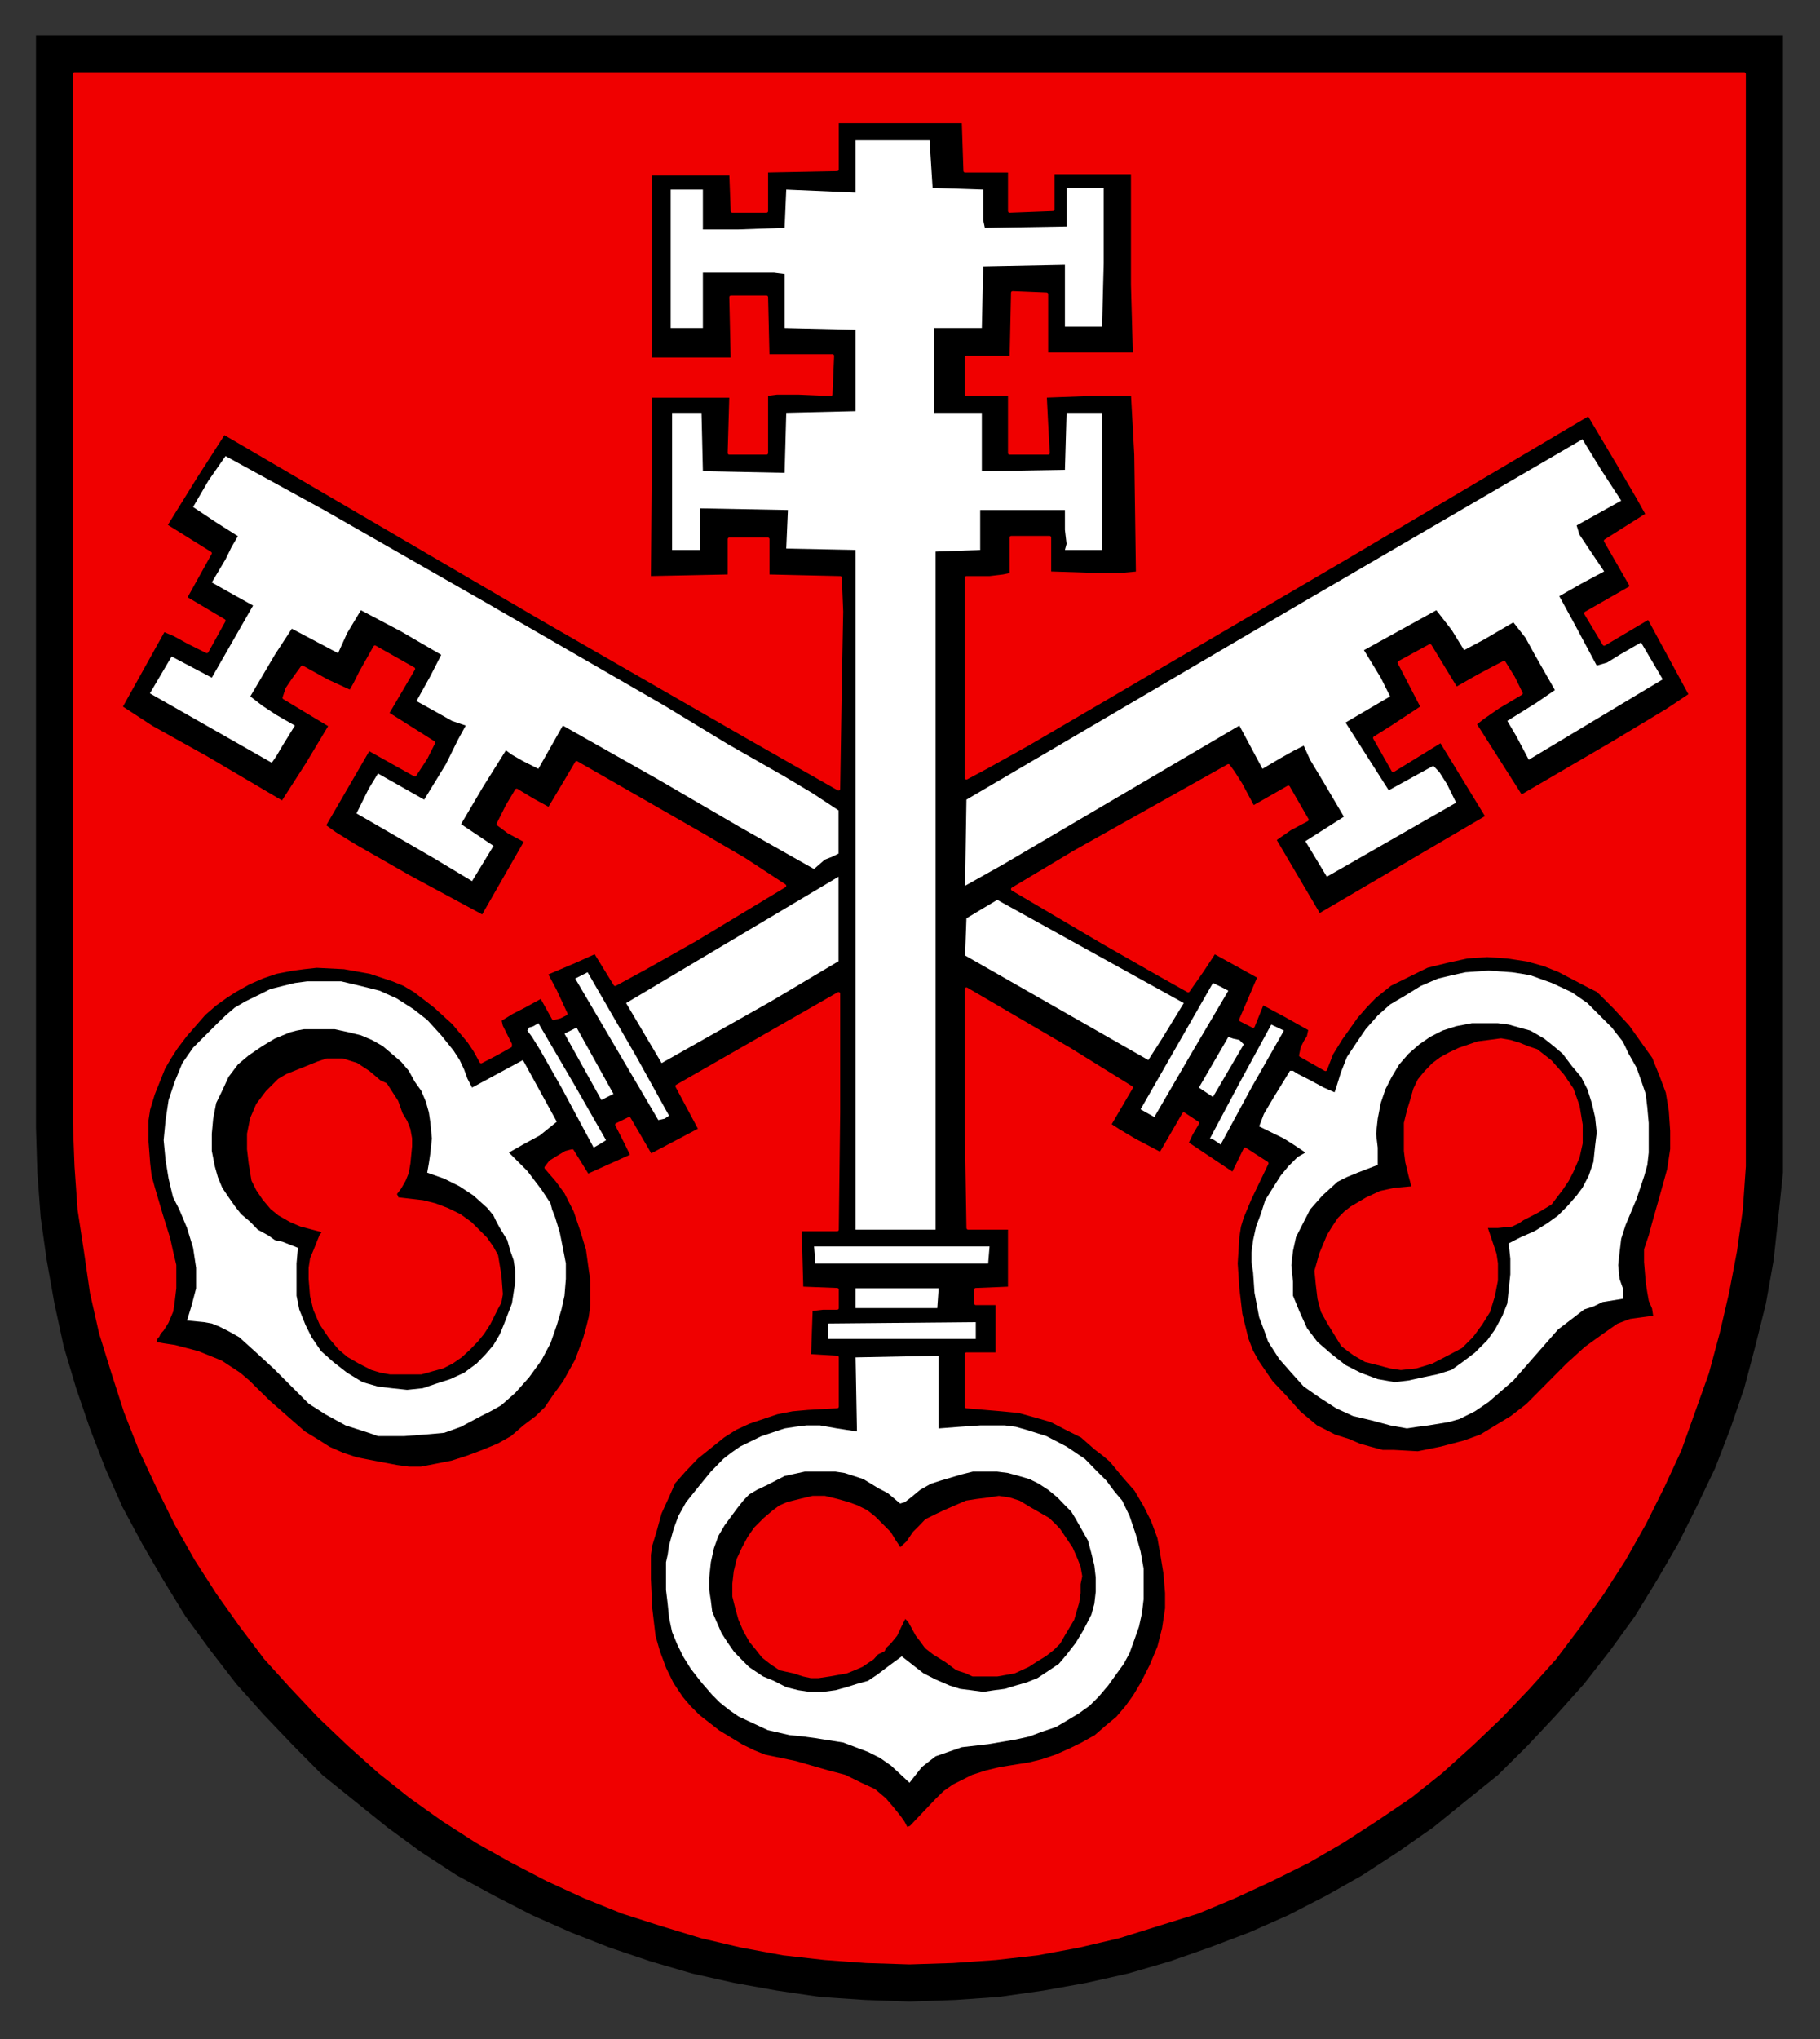 <?xml version="1.0" encoding="UTF-8"?>
<svg version="1.0" viewBox="0 0 499.38 559.16" xmlns="http://www.w3.org/2000/svg">
<rect x="0" y="0" width="499.38" height="559.16" fill="#333333" stroke="none"/>
<defs>
<clipPath>
<path d="m418.2 720.72h3.36v-12.36h-3.36v12.36z"/>
</clipPath>
<clipPath>
<path d="m418.2 620.64h3.36v-12.36h-3.36v12.36z"/>
</clipPath>
<clipPath id="a">
<path d="m354.48 618.24h63.71v-71.63h-63.71v71.63z"/>
</clipPath>
<clipPath id="b">
<path d="m354.48 618.24h63.71v-71.63h-63.71v71.63z"/>
</clipPath>
<clipPath>
<path d="m418.2 520.67h3.36v-12.35h-3.36v12.35z"/>
</clipPath>
<clipPath>
<path d="m418.2 412.68h3.36v-12.36h-3.36v12.36z"/>
</clipPath>
<clipPath>
<path d="m418.2 312.72h3.36v-12.36h-3.36v12.36z"/>
</clipPath>
<clipPath>
<path d="m418.2 212.64h3.36v-12.35h-3.36v12.35z"/>
</clipPath>
<clipPath>
<path d="m143.16 151.19h3.47v-12.35h-3.47v12.35z"/>
</clipPath>
</defs>
<g transform="translate(-193.48 -175.22)">
<g transform="matrix(6.039 0 0 6.039 -1743.3 -4178.9)">
<g transform="matrix(1.25 0 0 1.25 -120.89 39.221)" clip-path="url(#b)">
<path d="m354.59 546.71h63.5v39.68 1.63l-0.17 1.62-0.17 1.56-0.28 1.57-0.39 1.57-0.4 1.51-0.5 1.46-0.56 1.45-0.67 1.4-0.67 1.34-0.78 1.34-0.79 1.29-0.89 1.23-0.96 1.23-1.01 1.13-1.05 1.12-1.07 1.06-1.18 0.95-1.17 0.95-1.29 0.9-1.29 0.84-1.29 0.73-1.4 0.72-1.4 0.62-1.45 0.55-1.46 0.51-1.51 0.44-1.52 0.34-1.56 0.28-1.62 0.23-1.57 0.11-1.68 0.06-1.63-0.06-1.62-0.11-1.57-0.23-1.56-0.28-1.52-0.34-1.51-0.44-1.51-0.51-1.4-0.55-1.4-0.62-1.4-0.72-1.34-0.73-1.29-0.84-1.23-0.9-2.36-1.9-1.05-1.06-1.07-1.12-1.01-1.13-0.95-1.23-0.9-1.23-0.79-1.29-0.78-1.34-0.72-1.34-0.62-1.4-0.56-1.45-0.5-1.46-0.45-1.51-0.34-1.57-0.28-1.57-0.22-1.56-0.12-1.62-0.05-1.63v-39.68z" fill-rule="evenodd"/>
</g>
<g transform="matrix(1.25 0 0 1.25 -120.89 39.221)" clip-path="url(#a)" fill-rule="evenodd">
<path d="m386.06 605.59 0.78 0.61 0.45 0.23 0.51 0.22 0.38 0.12 0.4 0.05 0.44 0.06 0.4-0.06 0.39-0.05 0.39-0.12 0.39-0.11 0.4-0.16 0.44-0.29 0.34-0.23 0.28-0.33 0.34-0.44 0.27-0.45 0.29-0.56 0.11-0.4 0.05-0.44v-0.51l-0.05-0.44-0.11-0.45-0.12-0.45-0.44-0.78-0.17-0.28-0.23-0.23-0.27-0.28-0.34-0.28-0.34-0.22-0.34-0.17-0.38-0.11-0.4-0.11-0.39-0.05h-0.45-0.44l-0.4 0.1-0.78 0.23-0.34 0.11-0.39 0.22-0.34 0.28-0.22 0.17-0.17 0.05-0.45-0.38-0.33-0.17-0.56-0.34-0.68-0.22-0.33-0.05h-0.39-0.73l-0.73 0.16-0.66 0.34-0.34 0.16-0.29 0.17-0.21 0.22-0.23 0.29-0.45 0.61-0.23 0.39-0.16 0.45-0.11 0.5-0.06 0.56v0.45l0.06 0.39 0.05 0.4 0.34 0.78 0.22 0.34 0.23 0.33 0.27 0.28 0.28 0.28 0.51 0.34 0.39 0.16 0.45 0.23 0.44 0.11 0.4 0.06h0.5l0.45-0.06 0.4-0.11 0.38-0.12 0.4-0.11 0.33-0.22 0.45-0.34 0.45-0.33zm0.28 4.59-0.67-0.62-0.4-0.28-0.44-0.22-0.9-0.34-1.01-0.16-0.44-0.06-0.5-0.05-0.79-0.18-0.73-0.34-0.34-0.16-0.33-0.23-0.34-0.27-0.28-0.28-0.39-0.45-0.39-0.5-0.28-0.45-0.22-0.45-0.18-0.44-0.11-0.52-0.05-0.5-0.06-0.5v-1.01l0.06-0.27 0.05-0.34 0.17-0.61 0.17-0.46 0.28-0.5 0.45-0.56 0.45-0.55 0.45-0.46 0.28-0.22 0.33-0.23 0.78-0.38 0.84-0.28 0.39-0.06 0.4-0.05h0.5l0.62 0.11 0.72 0.11-0.05-2.69 3.02-0.06v1.35 1.29l0.78-0.06 0.73-0.05h0.9l0.39 0.05 0.39 0.11 0.73 0.23 0.73 0.38 0.67 0.45 0.39 0.4 0.39 0.39 0.29 0.39 0.28 0.33 0.27 0.56 0.23 0.68 0.17 0.61 0.11 0.62v0.62 0.5l-0.06 0.5-0.11 0.5-0.16 0.45-0.18 0.5-0.21 0.39-0.29 0.4-0.28 0.39-0.33 0.39-0.34 0.34-0.39 0.28-0.45 0.27-0.39 0.23-0.51 0.17-0.45 0.17-0.5 0.11-1 0.17-0.96 0.11-0.95 0.33-0.22 0.17-0.28 0.22-0.45 0.57z" fill="#fff"/>
<path d="m368.81 588.02 0.06-0.34 0.05-0.34 0.06-0.56-0.06-0.61-0.05-0.34-0.11-0.39-0.17-0.4-0.23-0.32-0.22-0.4-0.28-0.33-0.34-0.29-0.33-0.28-0.39-0.22-0.4-0.17-0.45-0.11-0.5-0.11h-1.12l-0.27 0.05-0.23 0.06-0.56 0.23-0.45 0.27-0.5 0.34-0.39 0.33-0.34 0.45-0.23 0.5-0.22 0.45-0.11 0.57-0.05 0.55v0.62l0.11 0.56 0.11 0.39 0.16 0.39 0.23 0.34 0.23 0.33 0.22 0.28 0.34 0.29 0.27 0.28 0.4 0.22 0.22 0.16 0.28 0.06 0.56 0.22-0.05 0.57v0.56 0.61l0.1 0.5 0.23 0.57 0.22 0.44 0.34 0.5 0.45 0.4 0.5 0.39 0.56 0.34 0.56 0.16 0.5 0.06 0.56 0.06 0.57-0.06 0.5-0.17 0.5-0.16 0.5-0.23 0.46-0.34 0.33-0.34 0.28-0.33 0.23-0.39 0.16-0.39 0.28-0.73 0.12-0.78v-0.4l-0.06-0.39-0.12-0.34-0.11-0.39-0.27-0.44-0.12-0.22-0.11-0.23-0.23-0.28-0.5-0.45-0.5-0.33-0.56-0.28-0.62-0.22zm4.48 1.11 0.06 0.23 0.11 0.28 0.17 0.56 0.11 0.55 0.11 0.57v0.56l-0.05 0.61-0.11 0.5-0.17 0.57-0.23 0.66-0.33 0.62-0.45 0.62-0.5 0.56-0.51 0.45-0.39 0.22-0.34 0.17-0.73 0.39-0.61 0.22-0.67 0.06-0.79 0.06h-0.27-0.34-0.34l-0.34-0.12-0.84-0.27-0.73-0.4-0.61-0.39-1.28-1.28-0.62-0.57-0.62-0.56-0.39-0.22-0.34-0.17-0.27-0.11-0.28-0.05-0.62-0.06 0.17-0.56 0.16-0.61v-0.4-0.34l-0.11-0.73-0.22-0.72-0.28-0.67-0.23-0.45-0.16-0.67-0.11-0.67-0.07-0.73 0.07-0.73 0.11-0.73 0.22-0.66 0.28-0.68 0.39-0.56 0.84-0.84 0.34-0.33 0.34-0.29 0.38-0.22 0.45-0.22 0.46-0.23 0.44-0.11 0.45-0.11 0.45-0.06h0.5 0.73l0.72 0.17 0.68 0.17 0.62 0.28 0.61 0.39 0.5 0.39 0.51 0.56 0.45 0.56 0.22 0.34 0.16 0.34 0.12 0.33 0.17 0.33 1.85-1 0.61 1.11 0.62 1.13-0.62 0.5-0.61 0.33-0.51 0.29 0.67 0.67 0.51 0.67 0.33 0.5z" fill="#fff"/>
<path d="m408.12 590.59 0.23-0.12 0.22-0.11 0.5-0.22 0.45-0.28 0.39-0.28 0.34-0.34 0.34-0.39 0.21-0.28 0.23-0.44 0.17-0.5 0.06-0.57 0.06-0.5-0.06-0.56-0.12-0.51-0.16-0.5-0.23-0.45-0.33-0.39-0.34-0.45-0.33-0.28-0.34-0.27-0.5-0.29-0.4-0.11-0.39-0.11-0.39-0.05h-0.39-0.56l-0.57 0.11-0.5 0.16-0.45 0.23-0.39 0.27-0.39 0.34-0.34 0.39-0.27 0.45-0.23 0.45-0.17 0.5-0.11 0.57-0.06 0.55 0.06 0.5v0.63l-0.73 0.28-0.39 0.16-0.34 0.17-0.55 0.5-0.45 0.51-0.23 0.45-0.28 0.55-0.11 0.5-0.06 0.52 0.06 0.61v0.28 0.22l0.23 0.56 0.28 0.62 0.38 0.5 0.51 0.44 0.51 0.4 0.55 0.28 0.62 0.23 0.62 0.11 0.5-0.06 0.5-0.11 0.57-0.12 0.5-0.16 0.39-0.28 0.45-0.34 0.45-0.45 0.28-0.39 0.27-0.5 0.18-0.45 0.05-0.5 0.06-0.56v-0.56l-0.06-0.56zm4.15 2.01-0.74 0.12-0.33 0.16-0.34 0.11-0.44 0.34-0.51 0.39-0.78 0.89-0.84 0.96-0.9 0.78-0.5 0.34-0.56 0.28-0.39 0.11-0.73 0.12-0.39 0.05-0.4 0.06-0.61-0.11-0.67-0.18-0.68-0.16-0.61-0.28-0.62-0.4-0.56-0.39-0.45-0.5-0.44-0.5-0.4-0.62-0.16-0.45-0.17-0.45-0.17-0.89-0.05-0.73-0.06-0.39v-0.34l0.06-0.45 0.11-0.5 0.17-0.45 0.16-0.5 0.28-0.45 0.28-0.44 0.28-0.34 0.34-0.34 0.28-0.16-0.34-0.23-0.44-0.28-0.9-0.44 0.17-0.45 0.33-0.56 0.62-1.01h0.11l0.17 0.11 0.45 0.23 0.5 0.27 0.39 0.17 0.06-0.17 0.05-0.16 0.12-0.39 0.22-0.56 0.34-0.51 0.34-0.5 0.44-0.5 0.45-0.4 0.56-0.33 0.55-0.34 0.63-0.27 0.5-0.12 0.5-0.11 0.84-0.06 0.84 0.06 0.34 0.05 0.34 0.06 0.78 0.28 0.73 0.34 0.56 0.39 0.89 0.89 0.17 0.22 0.23 0.29 0.21 0.44 0.29 0.51 0.16 0.45 0.17 0.5 0.06 0.5 0.05 0.56v0.62 0.45l-0.05 0.45-0.11 0.39-0.28 0.84-0.4 0.95-0.16 0.5-0.06 0.5-0.05 0.46 0.05 0.5 0.12 0.34v0.21 0.17z" fill="#fff"/>
<path d="m383.37 594.06h5.38v-0.61l-5.38 0.05v0.56z" fill="#fff"/>
<path d="m384.38 592.94h2.97l0.05-0.72h-3.02v0.72z" fill="#fff"/>
<path d="m382.92 591.32h6.28l0.05-0.62h-6.38l0.05 0.62z" fill="#fff"/>
<path d="m384.38 590.09h2.91v-24.63l1.62-0.06v-1.45h3.08v0.72l0.06 0.51-0.06 0.22h1.35v-4.98h-1.29l-0.06 2.07-3.02 0.05v-2.12h-1.74v-3.08h1.74l0.05-2.24 2.97-0.06v2.25h1.35l0.06-2.3v-1.68-1.06h-1.35v1.4l-2.97 0.05-0.06-0.28v-0.39-0.72l-1.84-0.06-0.11-1.73h-2.69v1.9l-2.52-0.11-0.06 1.39-1.68 0.06h-1.29v-1.45h-1.17v5.03h1.17v-2.01h1.68 0.9l0.39 0.05v1.96l2.58 0.06v2.96l-2.52 0.06-0.06 2.18-2.97-0.06-0.05-2.12h-1.07v4.98h1.02v-1.51l3.19 0.06-0.06 1.4 2.52 0.05v24.69z" fill="#fff"/>
<path d="m374.86 587.11 0.28-0.16 0.17-0.11-1.12-1.96-1.34-2.29-0.18 0.11-0.16 0.05-0.06 0.11 0.17 0.23 0.28 0.45 0.79 1.39 1.17 2.18z" fill="#fff"/>
<path d="m397.65 587 1.12-2.07 1.18-2.07-0.46-0.22-1.16 2.13-1.07 2.01h0.05l0.11 0.06 0.23 0.16z" fill="#fff"/>
<path d="m377.21 586.11 0.23-0.05 0.16-0.11-1.18-2.13-1.78-3.08-0.45 0.23 3.02 5.14z" fill="#fff"/>
<path d="m395.24 586 1.34-2.3 1.35-2.29-0.23-0.12-0.33-0.16-2.63 4.59 0.5 0.28z" fill="#fff"/>
<path d="m375.14 585.38 0.44-0.22-1.34-2.41-0.44 0.22 1.34 2.41z" fill="#fff"/>
<path d="m397.37 585.27 1.12-1.91-0.16-0.16-0.23-0.05-0.17-0.06-1.07 1.84 0.51 0.34z" fill="#fff"/>
<path d="m377.33 584.04 3.97-2.24 2.46-1.46v-3.07l-7.72 4.59 1.29 2.18z" fill="#fff"/>
<path d="m395.02 583.93 0.5-0.78 0.79-1.29-6.78-3.75-1.12 0.67-0.05 1.35 6.66 3.8z" fill="#fff"/>
<path d="m388.36 577.6 1.39-0.78 8.58-5.04 0.84 1.57 0.66-0.39 0.5-0.28 0.34-0.17 0.23 0.51 0.5 0.83 0.73 1.24-1.4 0.89 0.78 1.29 4.7-2.69-0.33-0.67-0.28-0.44-0.22-0.23-1.62 0.89-1.57-2.46 1.62-0.95-0.34-0.68-0.61-1 2.63-1.45 0.56 0.72 0.45 0.73 0.73-0.39 1.06-0.62 0.44 0.56 0.34 0.62 0.73 1.28-0.67 0.46-1.06 0.66 0.33 0.56 0.45 0.85 4.87-2.92-0.79-1.34-0.78 0.45-0.45 0.28-0.38 0.11-0.84-1.57-0.52-0.95 0.79-0.45 0.84-0.45-0.56-0.83-0.34-0.51-0.1-0.33 1.62-0.9-0.73-1.12-0.68-1.11-10.18 5.93-12.21 7.16-0.05 3.13z" fill="#fff"/>
<path d="m366.24 574.97 2.8 1.62 1.4 0.84 0.78-1.28-1.18-0.79 0.79-1.34 0.84-1.34 0.22 0.16 0.4 0.23 0.56 0.28 0.89-1.57 3.47 1.96 2.97 1.73 2.69 1.52 0.39-0.34 0.28-0.11 0.22-0.11v-1.57l-0.94-0.62-1.02-0.61-2.07-1.18-2.29-1.39-6.5-3.75-5.88-3.36-3.58-1.96-0.62 0.89-0.56 0.96 0.84 0.56 0.79 0.5-0.23 0.39-0.22 0.45-0.5 0.84 0.78 0.44 0.72 0.4-1.5 2.62-1.46-0.77-0.79 1.34 4.43 2.52 0.16-0.23 0.23-0.39 0.45-0.73-0.68-0.39-0.5-0.33-0.44-0.34 0.89-1.51 0.62-0.95 1.68 0.89 0.33-0.73 0.5-0.83 1.46 0.77 1.46 0.85-0.4 0.78-0.5 0.9 0.9 0.5 0.39 0.22 0.5 0.17-0.28 0.51-0.44 0.89-0.79 1.29-1.68-0.95-0.34 0.56-0.44 0.89z" fill="#fff"/>
<path d="m386.23 611.86 0.16-0.06v0l0.96-1.01v0l0.28-0.27 0.33-0.23 0.68-0.34v0l0.5-0.16 0.5-0.12 1.06-0.17v0l0.45-0.11 0.51-0.17 0.5-0.22 0.45-0.22 0.5-0.28 0.39-0.34 0.4-0.33 0.34-0.4v0l0.28-0.39 0.27-0.45v0l0.34-0.67 0.28-0.67 0.17-0.67 0.11-0.73v0-0.56 0l-0.06-0.72-0.11-0.67-0.11-0.62-0.23-0.62-0.28-0.56-0.33-0.56-0.44-0.5-0.46-0.56v0l-0.27-0.23-0.29-0.22v0l-0.5-0.44-0.56-0.28-0.56-0.29-0.56-0.16-0.61-0.17-0.62-0.06-1.29-0.11v-1.91 0h1.12v0-1.84h-0.78v-0.5 0l1.23-0.05v0-0.4-0.73-1.06h-1.51v0l-0.06-3.64v-5.04 0l3.75 2.19 2.24 1.39-0.79 1.35v0l0.34 0.22 0.57 0.34 0.95 0.5v0l0.84-1.45v0l0.5 0.33v0l-0.23 0.39-0.16 0.34 1.68 1.12 0.44-0.9v0l0.79 0.51v0l-0.62 1.29-0.28 0.67-0.1 0.33-0.06 0.39v0l-0.06 0.96 0.06 0.9 0.11 0.94 0.22 0.9v0l0.17 0.44 0.22 0.4 0.5 0.73v0l0.52 0.55 0.5 0.56 0.61 0.51 0.34 0.17 0.33 0.17v0l0.51 0.16v0l0.39 0.17 0.39 0.11v0l0.45 0.12h0.39l0.9 0.05 0.84-0.17 0.84-0.22v0l0.61-0.22 1.12-0.68 0.57-0.44v0l1.45-1.46v0l0.67-0.61 0.4-0.29 0.38-0.27 0.4-0.28 0.45-0.17 0.44-0.06 0.45-0.06v0l-0.05-0.33-0.12-0.28v0l-0.06-0.34-0.05-0.33-0.06-0.73v0-0.22-0.23 0l0.17-0.5 0.12-0.45v0l0.27-0.95 0.28-1.01v0l0.11-0.73v-0.67l-0.05-0.73-0.11-0.67-0.23-0.61-0.27-0.67-0.4-0.56-0.44-0.62v0l-0.57-0.62-0.61-0.61v0l-0.34-0.17v0l-1.07-0.56-0.55-0.22-0.61-0.17v0l-0.73-0.11-0.73-0.05-0.73 0.05-0.73 0.16-0.73 0.18-1.34 0.66-0.56 0.45v0l-0.33 0.34-0.34 0.39-0.56 0.79v0l-0.34 0.55-0.22 0.57v0l-0.9-0.51v0l0.06-0.28 0.11-0.22 0.11-0.17 0.06-0.28v0l-0.89-0.5-0.84-0.45v0l-0.34 0.84-0.45-0.23 0.67-1.56-1.63-0.9v0l-0.44 0.67-0.51 0.73v0l-1-0.56-2.07-1.18-3.31-1.95v0l2.24-1.34v0l5.6-3.14v0l0.17 0.23 0.28 0.44 0.45 0.84v0l1.28-0.73v0l0.68 1.18v0l-0.62 0.33-0.56 0.39v0l1.62 2.75 6.11-3.58-1.68-2.75-1.74 1.07-0.67-1.18v0l0.62-0.39 1.11-0.73-0.84-1.62 1.12-0.61 0.95 1.56v0l0.79-0.45 0.62-0.33 0.33-0.17v0l0.34 0.55 0.28 0.57v0l-0.84 0.5-0.56 0.39-0.28 0.22v0l1.68 2.64v0l3.36-1.96 1.96-1.18 0.84-0.56-1.52-2.8v0l-1.62 0.96-0.67-1.12 1.68-0.96-0.96-1.67 1.52-0.96v0l-0.34-0.61-0.72-1.23-1.07-1.8v0l-8.73 5.16-8.69 5.09v0l-2.96 1.73-1.51 0.84-0.73 0.39v0-3.64-3.63 0h0.84l0.5-0.06 0.29-0.06v0-0.72-0.39-0.23 0h1.39v0 1.29 0l1.57 0.05h1.07l0.56-0.05v0l-0.06-4.31v0l-0.12-2.18v0h-1.56l-1.62 0.06v0l0.05 1 0.06 1.07h-1.4v-2.13 0h-1.57v-1.34 0h0.84 0.79v0l0.05-2.35 1.23 0.05v0 2.18 0h1.45 1.75v0l-0.07-2.52v-4.08h-2.9v1.34l-1.57 0.06v-1.46h-1.62l-0.06-1.79v0h-4.59v0 1.74l-2.57 0.05v1.46h-1.24l-0.05-1.35h-2.92v0 6.73h2.97l-0.05-2.25h1.29l0.05 2.13h2.35l-0.06 1.4v0l-1.18-0.05h-0.78l-0.38 0.05v0 2.13h-1.35l0.06-2.07h-2.92v0l-0.05 6.6v0l2.91-0.06v-1.34h1.4v1.34l2.63 0.06v0l0.05 1.23-0.05 2.63-0.06 3.81v0l-3.46-1.97-7.29-4.19-11.59-6.77v0l-1.01 1.57-1.11 1.79v0l1.62 1.01v0l-0.9 1.62 1.4 0.83v0l-0.62 1.12v0l-0.66-0.33-0.51-0.28-0.4-0.17v0l-1.56 2.8v0l1.12 0.73 2.01 1.12 2.75 1.62v0l0.9-1.4 0.84-1.4v0l-1.68-1.01v0l0.11-0.33 0.23-0.34 0.32-0.44v0l0.9 0.5 0.85 0.39v0l0.16-0.28 0.22-0.44 0.51-0.9 1.4 0.79v0l-0.95 1.62 1.68 1.06v0l-0.28 0.56-0.4 0.61-1.68-0.94-1.62 2.79v0l0.39 0.28 0.73 0.45 1.96 1.12 2.69 1.45 1.57-2.74v0l-0.62-0.33-0.39-0.29v0l0.33-0.66 0.34-0.57v0l0.56 0.34 0.62 0.34v0l0.61-1.02 0.39-0.66v0l4.59 2.63v0l1.52 0.89 1.45 0.95v0l-3.25 1.96-1.79 1.01-1.12 0.61-0.72-1.17v0l-0.73 0.33-1.06 0.45v0l0.33 0.62 0.39 0.84v0l-0.22 0.11-0.23 0.06v0l-0.44-0.79v0l-0.62 0.34-0.45 0.23-0.44 0.27v0l0.05 0.23 0.33 0.66v0 0.06l-0.11 0.06-0.39 0.22-0.56 0.29v0l-0.22-0.4-0.22-0.33v0l-0.56-0.67-0.68-0.62-0.73-0.56-0.39-0.23-0.39-0.16v0l-0.84-0.28-0.95-0.17-1-0.05-0.46 0.05-0.44 0.06v0l-0.57 0.11-0.5 0.17-0.5 0.22-0.5 0.28v0l-0.34 0.22-0.39 0.28v0l-0.39 0.34-0.68 0.78-0.34 0.45v0l-0.22 0.34-0.23 0.39v0l-0.38 0.95-0.17 0.56-0.06 0.39v0 0.79l0.06 0.78v0l0.05 0.45 0.12 0.44 0.28 0.95 0.28 0.9 0.11 0.5 0.11 0.46v0 0.84l-0.06 0.5-0.05 0.33v0l-0.17 0.4-0.17 0.27v0l-0.11 0.12-0.05 0.11-0.06 0.05-0.06 0.22v0l0.33 0.06 0.4 0.06v0l0.84 0.22 0.84 0.34v0l0.67 0.44 0.34 0.29 0.22 0.22v0l0.51 0.5v0l0.9 0.79 0.38 0.33 0.46 0.28 0.44 0.28 0.5 0.22 0.51 0.17 0.62 0.12v0l0.84 0.16 0.44 0.06h0.45v0l1.12-0.22 0.56-0.18 0.56-0.21 0.56-0.23 0.5-0.28 0.45-0.39 0.45-0.34v0l0.34-0.33 0.27-0.4v0l0.4-0.55v0l0.44-0.79 0.29-0.78 0.11-0.39 0.1-0.4 0.06-0.44v-0.45 0-0.45l-0.06-0.39v0l-0.1-0.73-0.22-0.72-0.23-0.68-0.34-0.67v0l-0.33-0.45-0.39-0.45v0l0.16-0.21 0.29-0.18 0.27-0.16 0.23-0.06v0l0.56 0.9 1.62-0.73v0l-0.22-0.45-0.34-0.67 0.45-0.22v0l0.78 1.34 1.8-0.95-0.84-1.57v0l5.87-3.36v0 4.31l-0.05 4.26v0h-1.35v0l0.06 2.13v0l1.29 0.05v0 0.67 0h-0.51l-0.44 0.05-0.06 1.68 1.01 0.06v0 0.9 0.89 0l-1.07 0.06-0.56 0.05-0.56 0.11v0l-1.01 0.34-0.5 0.23-0.44 0.28v0l-0.96 0.77-0.44 0.46-0.4 0.45v0l-0.22 0.5-0.28 0.61-0.17 0.62-0.17 0.56v0l-0.05 0.34v0.44 0.45 0l0.05 1.06 0.12 1.01v0l0.16 0.56 0.23 0.62 0.27 0.55 0.34 0.51v0l0.28 0.33 0.34 0.34 0.72 0.56v0l0.84 0.51 0.45 0.22 0.4 0.16v0l1.11 0.23 1.18 0.34 0.61 0.16 0.57 0.28 0.5 0.23 0.39 0.33v0l0.29 0.34v0l0.27 0.34 0.11 0.16 0.12 0.23v0zm-30.24-63.75h60.69v38.11 0 1.57l-0.11 1.57-0.21 1.5-0.29 1.52-0.34 1.46-0.39 1.45-1 2.8-0.62 1.34-0.67 1.34-0.73 1.29-0.79 1.23-0.84 1.18-0.89 1.18-0.95 1.06-1.01 1.06-1.06 1.01-1.12 1.01-1.12 0.89-1.24 0.84-1.22 0.79-1.24 0.72-1.35 0.67-1.34 0.62-1.34 0.56-1.45 0.45-1.41 0.44-1.45 0.34-1.51 0.28-1.51 0.17-1.57 0.11-1.57 0.05v0l-1.57-0.05-1.51-0.11-1.51-0.17-1.52-0.28-1.45-0.34-1.45-0.44-1.41-0.45-1.39-0.56-1.35-0.62-1.29-0.67-1.28-0.72-1.23-0.79-1.18-0.84-1.12-0.89-1.13-1.01-1.06-1.01-1-1.06-0.96-1.06-0.89-1.18-0.84-1.18-0.79-1.23-0.73-1.29-0.66-1.34-0.63-1.34-0.55-1.4-0.45-1.4-0.45-1.45-0.33-1.46-0.22-1.52-0.23-1.5-0.11-1.57-0.06-1.57v-38.11z" fill="#f00000" stroke="#f00000" stroke-linecap="round" stroke-linejoin="round" stroke-miterlimit="10" stroke-width=".12"/>
<path d="m385.39 605.36v0l0.05-0.11 0.17-0.16 0.23-0.28v0l0.16-0.34 0.17-0.34 0.17 0.17v0l0.28 0.51 0.17 0.22 0.16 0.22v0l0.28 0.22 0.45 0.28 0.39 0.29 0.34 0.11v0l0.23 0.11h0.27 0.62l0.62-0.11 0.5-0.23v0l0.34-0.22v0l0.28-0.17 0.28-0.22v0l0.22-0.22 0.16-0.28 0.34-0.57 0.18-0.61 0.05-0.34v-0.33 0l0.06-0.28-0.06-0.34v0l-0.11-0.28-0.17-0.39-0.45-0.67v0l-0.16-0.17-0.23-0.22v0l-0.68-0.39-0.38-0.23-0.34-0.11v0l-0.39-0.06-0.39 0.06-0.4 0.05-0.39 0.06-0.78 0.34-0.34 0.16-0.34 0.17v0l-0.22 0.23-0.22 0.22v0l-0.23 0.34-0.17 0.16-0.11 0.11v0l-0.22-0.33-0.17-0.28-0.56-0.56-0.28-0.22-0.34-0.17-0.33-0.12-0.39-0.11v0l-0.45-0.11h-0.44l-0.46 0.11-0.44 0.11v0l-0.28 0.12-0.23 0.17v0l-0.33 0.28-0.34 0.34-0.23 0.33-0.21 0.39-0.18 0.39-0.11 0.45-0.05 0.45v0.45 0l0.11 0.44 0.11 0.39 0.17 0.4 0.22 0.39v0l0.23 0.28 0.22 0.28 0.28 0.22 0.34 0.23v0l0.5 0.11v0l0.34 0.11 0.28 0.06h0.27l0.4-0.06v0l0.62-0.11 0.27-0.11 0.28-0.12v0l0.4-0.27 0.16-0.18 0.23-0.11v0z" fill="#f00000" stroke="#f00000" stroke-linecap="round" stroke-linejoin="round" stroke-miterlimit="10" stroke-width=".12"/>
<path d="m367.7 588.97v0-0.06l-0.06-0.12v0l0.17-0.22 0.16-0.28 0.11-0.27 0.06-0.34 0.06-0.62v-0.28l-0.06-0.33v0l-0.11-0.28-0.17-0.28v0l-0.16-0.45-0.29-0.45v0l-0.11-0.17-0.22-0.1v0l-0.4-0.34-0.44-0.29-0.51-0.16h-0.28-0.28v0l-0.33 0.11-0.57 0.23-0.55 0.22-0.29 0.17v0l-0.44 0.44-0.34 0.45-0.22 0.51-0.11 0.55v0 0.56l0.06 0.51v0l0.1 0.61v0l0.17 0.34 0.23 0.34 0.28 0.33 0.27 0.22v0l0.4 0.23 0.39 0.17 0.84 0.22-0.06 0.11-0.05 0.06v0l-0.22 0.55-0.12 0.29-0.05 0.33v0 0.4 0l0.05 0.61 0.12 0.5 0.22 0.51 0.34 0.5v0l0.34 0.4 0.32 0.27 0.4 0.23 0.45 0.23v0l0.33 0.1 0.34 0.06h0.28 0.39v0h0.45v0l0.39-0.11 0.4-0.11 0.33-0.17 0.33-0.23 0.29-0.27 0.28-0.29 0.22-0.27 0.22-0.34v0l0.28-0.56 0.12-0.22 0.05-0.29v0l-0.05-0.66-0.12-0.73v0l-0.16-0.29-0.23-0.33-0.56-0.56v0l-0.39-0.28-0.45-0.22v0l-0.45-0.17-0.44-0.11-0.95-0.11v0z" fill="#f00000" stroke="#f00000" stroke-linecap="round" stroke-linejoin="round" stroke-miterlimit="10" stroke-width=".12"/>
<path d="m407.28 589.97v0h0.45l0.5-0.05v0l0.23-0.11 0.16-0.11v0l0.56-0.29 0.46-0.28v0l0.21-0.28 0.17-0.22v0l0.23-0.34v0l0.17-0.33v0l0.22-0.51 0.11-0.5v0-0.67l-0.11-0.67-0.22-0.62-0.34-0.5-0.44-0.5-0.51-0.4-0.33-0.11-0.29-0.12-0.33-0.1-0.34-0.06v0l-0.45 0.06-0.39 0.05v0l-0.67 0.23-0.34 0.16-0.33 0.18-0.28 0.21-0.28 0.29-0.23 0.28-0.16 0.33v0l-0.11 0.39-0.12 0.39v0l-0.11 0.45v0.5 0.51l0.05 0.4v0l0.12 0.5 0.06 0.22 0.05 0.22v0l-0.67 0.06-0.51 0.11-0.5 0.23-0.56 0.33v0l-0.22 0.17-0.23 0.23-0.22 0.33-0.17 0.28-0.28 0.67-0.17 0.61v0l0.05 0.51 0.06 0.5v0l0.12 0.45 0.22 0.4 0.51 0.83v0l0.22 0.17 0.22 0.16v0l0.4 0.23 0.44 0.11 0.45 0.12 0.39 0.06v0l0.56-0.06 0.56-0.17v0l0.56-0.29 0.51-0.27 0.39-0.39 0.33-0.45 0.28-0.45 0.17-0.56 0.11-0.56v-0.61 0l-0.05-0.34-0.11-0.33-0.23-0.68v0z" fill="#f00000" stroke="#f00000" stroke-linecap="round" stroke-linejoin="round" stroke-miterlimit="10" stroke-width=".12"/>
</g>
</g>
</g>
</svg>
